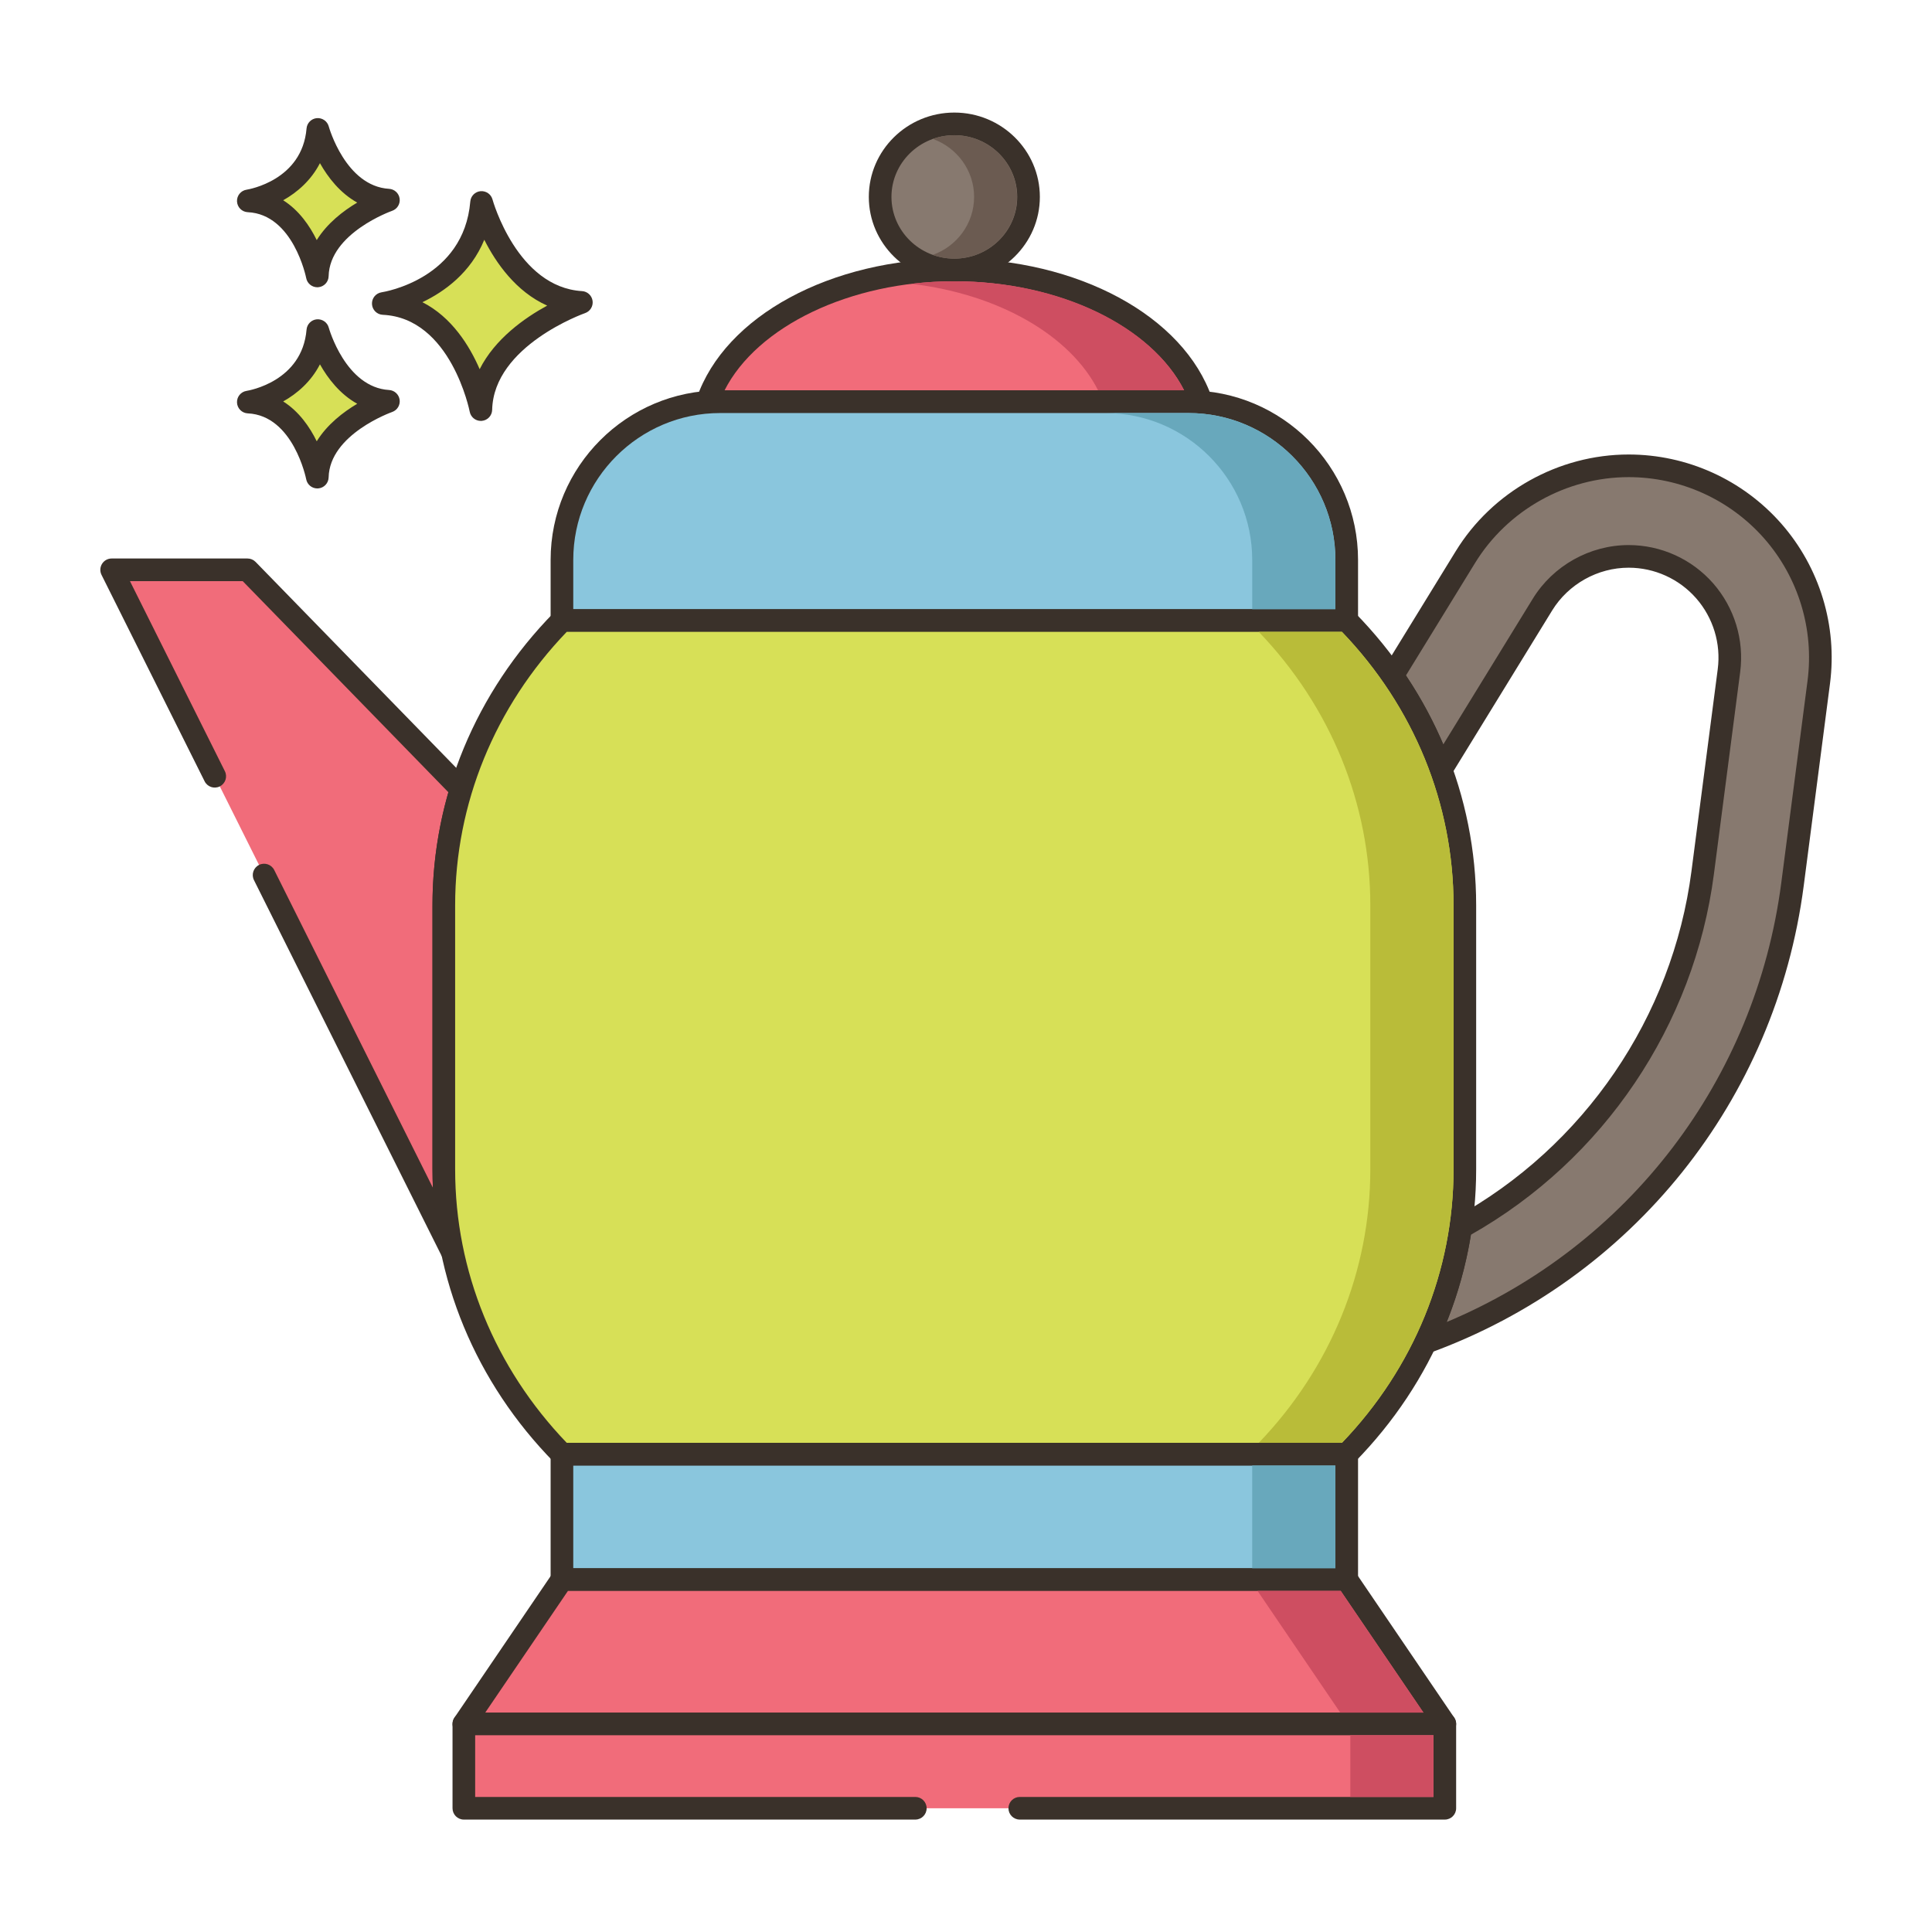 <?xml version="1.0" encoding="utf-8"?>
<!-- Generator: Adobe Illustrator 22.0.1, SVG Export Plug-In . SVG Version: 6.00 Build 0)  -->
<svg version="1.1" id="Layer_2" xmlns="http://www.w3.org/2000/svg" xmlns:xlink="http://www.w3.org/1999/xlink" x="0px" y="0px"
	 viewBox="0 0 256 256" style="enable-background:new 0 0 256 256;" xml:space="preserve">
<style type="text/css">
	.st0{fill:#3A312A;}
	.st1{fill:#D7E057;}
	.st2{fill:#FCE8CB;}
	.st3{fill:#8AC6DD;}
	.st4{fill-rule:evenodd;clip-rule:evenodd;fill:#FCE8CB;}
	.st5{fill:#F5978A;}
	.st6{fill:#87796F;}
	.st7{fill:#F16C7A;}
	.st8{fill:#68A8BC;}
	.st9{fill:#B9BC39;}
	.st10{fill:#CE4E61;}
	.st11{fill:#6B5B51;}
	.st12{fill:#CCAE8B;}
	.st13{fill-rule:evenodd;clip-rule:evenodd;fill:#F16C7A;}
</style>
<g>
	<g>
		<g>
			<path class="st6" d="M234.894,70.363c-4.83-5.49-11.78-8.64-19.09-8.64c-8.76,0-17.06,4.64-21.64,12.11l-9.66,15.72
				c2.7,3.88,4.86,8.07,6.44,12.44l13.44-21.88c2.42-3.94,6.8-6.39,11.42-6.39c3.86,0,7.53,1.67,10.07,4.56
				c2.54,2.9,3.72,6.75,3.22,10.58l-3.48,26.76c-2.62,20.16-14.74,37.49-32.08,47.03c-0.78,5.29-2.36,10.42-4.68,15.24
				c26.15-9.5,45.03-32.85,48.66-60.72l3.48-26.77C241.934,83.163,239.714,75.854,234.894,70.363z"/>
		</g>
	</g>
	<g>
		<g>
			<path class="st0" d="M236.021,69.372c-5.115-5.813-12.483-9.148-20.216-9.148c-9.286,0-18.068,4.914-22.919,12.824l-9.66,15.721
				c-0.312,0.508-0.294,1.152,0.047,1.642c2.608,3.748,4.715,7.817,6.262,12.093c0.195,0.542,0.685,0.924,1.258,0.982
				c0.564,0.053,1.129-0.216,1.431-0.707l13.439-21.88c2.15-3.5,6.037-5.675,10.143-5.675c3.421,0,6.681,1.477,8.94,4.048
				c2.262,2.582,3.305,6.008,2.862,9.398l-3.48,26.76c-2.514,19.342-14.221,36.504-31.315,45.909
				c-0.411,0.227-0.692,0.632-0.762,1.096c-0.756,5.127-2.286,10.109-4.547,14.809c-0.265,0.55-0.17,1.204,0.239,1.656
				c0.29,0.32,0.696,0.494,1.112,0.494c0.172,0,0.345-0.029,0.512-0.09c26.913-9.777,45.933-33.51,49.636-61.937l3.479-26.771
				C243.479,82.922,241.124,75.187,236.021,69.372z M239.507,90.21l-3.479,26.771c-3.402,26.114-20.261,48.106-44.337,58.194
				c1.497-3.731,2.574-7.607,3.214-11.568c17.578-9.938,29.593-27.749,32.197-47.79l3.48-26.759
				c0.555-4.245-0.751-8.532-3.581-11.765c-2.832-3.222-6.913-5.069-11.196-5.069c-5.14,0-10.006,2.723-12.699,7.104l-11.866,19.318
				c-1.356-3.188-3.014-6.247-4.948-9.136l9.151-14.894c4.31-7.028,12.111-11.394,20.362-11.394c6.87,0,13.418,2.964,17.963,8.129
				C238.301,76.518,240.393,83.391,239.507,90.21z"/>
		</g>
	</g>
	<g>
		<g>
			<path class="st7" d="M58.804,119.953c0-5.25,0.79-10.43,2.3-15.39l-28.31-29.06h-18l13.661,27.355l6.537,13.09l24.982,50.026
				c-0.77-3.6-1.17-7.29-1.17-11.02V119.953z"/>
		</g>
	</g>
	<g>
		<g>
			<path class="st0" d="M62.539,105c0.16-0.523,0.021-1.092-0.36-1.483L33.868,74.456c-0.282-0.29-0.67-0.453-1.074-0.453h-18
				c-0.52,0-1.002,0.27-1.275,0.711c-0.273,0.442-0.299,0.994-0.066,1.459l13.661,27.355c0.37,0.742,1.271,1.042,2.012,0.672
				c0.741-0.37,1.042-1.271,0.672-2.012L17.22,77.003h14.941l27.256,27.978c-1.402,4.889-2.112,9.921-2.112,14.973v35
				c0,0.809,0.019,1.618,0.055,2.427l-21.025-42.102c-0.371-0.742-1.272-1.042-2.012-0.672c-0.741,0.37-1.042,1.271-0.672,2.012
				l24.982,50.025c0.26,0.521,0.787,0.83,1.342,0.83c0.165,0,0.333-0.027,0.496-0.084c0.713-0.25,1.129-0.991,0.971-1.729
				c-0.754-3.525-1.137-7.127-1.137-10.707v-35C60.305,114.903,61.057,109.872,62.539,105z"/>
		</g>
	</g>
	<g>
		<g>
			<path class="st7" d="M126.452,35.77c-15.933,0-29.275,7.45-32.709,17.46h65.429C155.737,43.22,142.385,35.77,126.452,35.77z"/>
		</g>
	</g>
	<g>
		<g>
			<path class="st0" d="M160.591,52.742c-3.732-10.876-17.771-18.473-34.139-18.473c-16.361,0-30.396,7.597-34.129,18.473
				c-0.157,0.459-0.083,0.965,0.198,1.359c0.281,0.394,0.736,0.628,1.221,0.628h65.43c0.484,0,0.939-0.234,1.221-0.628
				C160.674,53.707,160.748,53.201,160.591,52.742z M96.003,51.729c4.305-8.489,16.643-14.46,30.449-14.46
				c13.813,0,26.155,5.971,30.459,14.46H96.003z"/>
		</g>
	</g>
	<g>
		<g>
			<ellipse class="st6" cx="126.454" cy="26.091" rx="9.833" ry="9.676"/>
		</g>
	</g>
	<g>
		<g>
			<path class="st0" d="M126.454,14.915c-6.248,0-11.332,5.014-11.332,11.177c0,6.162,5.084,11.176,11.332,11.176
				c6.249,0,11.333-5.014,11.333-11.176C137.787,19.929,132.703,14.915,126.454,14.915z M126.454,34.268
				c-4.595,0-8.332-3.668-8.332-8.176c0-4.509,3.737-8.177,8.332-8.177s8.333,3.668,8.333,8.177
				C134.787,30.6,131.049,34.268,126.454,34.268z"/>
		</g>
	</g>
	<g>
		<g>
			<path class="st10" d="M126.452,37.27c-1.941,0-3.841,0.11-5.69,0.34c11.635,1.37,21.095,6.88,24.743,14.12h11.391
				C152.669,43.339,140.627,37.27,126.452,37.27z"/>
		</g>
	</g>
	<g>
		<g>
			<path class="st11" d="M126.452,17.919c-0.996,0-1.951,0.17-2.835,0.49c3.181,1.15,5.457,4.16,5.457,7.68
				c0,3.53-2.276,6.54-5.467,7.68c0.884,0.33,1.839,0.5,2.845,0.5c4.583,0,8.312-3.67,8.312-8.18
				C134.764,21.579,131.035,17.919,126.452,17.919z"/>
		</g>
	</g>
	<g>
		<g>
			<path class="st1" d="M63.812,26.825c-0.974,11.564-13.024,13.389-13.024,13.389c10.347,0.487,12.925,14.059,12.925,14.059
				c0.221-9.677,13.321-14.202,13.321-14.202C67.22,39.484,63.812,26.825,63.812,26.825z"/>
		</g>
	</g>
	<g>
		<g>
			<path class="st0" d="M77.123,38.574C68.519,38.06,65.291,26.55,65.26,26.434c-0.19-0.701-0.847-1.158-1.584-1.102
				c-0.725,0.066-1.298,0.642-1.359,1.367c-0.859,10.215-11.313,11.964-11.754,12.032c-0.763,0.116-1.313,0.791-1.273,1.561
				c0.04,0.771,0.657,1.385,1.428,1.421c9.028,0.425,11.499,12.718,11.522,12.843c0.138,0.711,0.76,1.217,1.473,1.217
				c0.042,0,0.084-0.002,0.126-0.005c0.765-0.064,1.357-0.693,1.375-1.46c0.193-8.509,12.19-12.777,12.312-12.819
				c0.676-0.234,1.092-0.914,0.994-1.622C78.42,39.157,77.837,38.616,77.123,38.574z M63.558,48.92
				c-1.356-3.131-3.709-6.907-7.587-8.877c2.931-1.404,6.408-3.912,8.201-8.272c1.551,3.071,4.2,6.88,8.334,8.723
				C69.499,42.133,65.584,44.898,63.558,48.92z"/>
		</g>
	</g>
	<g>
		<g>
			<path class="st1" d="M42.113,43.806c-0.689,8.179-9.212,9.47-9.212,9.47c7.318,0.344,9.142,9.944,9.142,9.944
				c0.156-6.844,9.422-10.045,9.422-10.045C44.524,52.76,42.113,43.806,42.113,43.806z"/>
		</g>
	</g>
	<g>
		<g>
			<path class="st0" d="M51.555,51.678c-5.767-0.345-7.972-8.186-7.993-8.265c-0.19-0.702-0.856-1.161-1.582-1.102
				c-0.726,0.065-1.3,0.643-1.361,1.368c-0.579,6.87-7.646,8.066-7.942,8.113c-0.763,0.116-1.313,0.791-1.273,1.561
				c0.04,0.771,0.657,1.385,1.428,1.421c6.035,0.284,7.724,8.645,7.739,8.727c0.136,0.713,0.759,1.22,1.473,1.22
				c0.041,0,0.083-0.002,0.125-0.005c0.765-0.063,1.358-0.693,1.376-1.461c0.13-5.709,8.331-8.634,8.412-8.662
				c0.676-0.234,1.093-0.913,0.996-1.622C52.854,52.262,52.269,51.72,51.555,51.678z M41.97,58.473
				c-0.924-1.886-2.34-3.947-4.447-5.28c1.855-1.041,3.697-2.63,4.871-4.916c1.057,1.874,2.654,3.955,4.941,5.224
				C45.485,54.601,43.346,56.24,41.97,58.473z"/>
		</g>
	</g>
	<g>
		<g>
			<path class="st1" d="M42.113,17.148c-0.689,8.179-9.212,9.471-9.212,9.471c7.318,0.344,9.142,9.944,9.142,9.944
				c0.156-6.844,9.422-10.045,9.422-10.045C44.524,26.102,42.113,17.148,42.113,17.148z"/>
		</g>
	</g>
	<g>
		<g>
			<path class="st0" d="M51.555,25.021c-5.767-0.345-7.972-8.186-7.993-8.265c-0.19-0.702-0.856-1.16-1.582-1.102
				c-0.726,0.065-1.3,0.643-1.361,1.368c-0.579,6.87-7.646,8.066-7.942,8.113c-0.763,0.116-1.313,0.791-1.273,1.561
				c0.04,0.771,0.657,1.385,1.428,1.421c6.035,0.284,7.724,8.645,7.739,8.727c0.136,0.713,0.759,1.22,1.473,1.22
				c0.041,0,0.083-0.002,0.125-0.005c0.765-0.063,1.358-0.693,1.376-1.461c0.13-5.709,8.331-8.634,8.412-8.662
				c0.676-0.234,1.093-0.913,0.996-1.622C52.854,25.604,52.269,25.063,51.555,25.021z M41.97,31.815
				c-0.924-1.886-2.34-3.947-4.447-5.28c1.855-1.041,3.697-2.63,4.871-4.916c1.057,1.874,2.654,3.955,4.941,5.224
				C45.485,27.943,43.346,29.583,41.97,31.815z"/>
		</g>
	</g>
	<g>
		<g>
			<path class="st3" d="M157.484,53.229h-62.06c-11.578,0-20.964,9.386-20.964,20.964v8.032h103.988v-8.032
				C178.448,62.615,169.062,53.229,157.484,53.229z"/>
		</g>
	</g>
	<g>
		<g>
			<path class="st0" d="M157.484,51.729H95.424c-12.387,0-22.464,10.077-22.464,22.464v8.032c0,0.828,0.672,1.5,1.5,1.5h103.988
				c0.828,0,1.5-0.672,1.5-1.5v-8.032C179.948,61.807,169.871,51.729,157.484,51.729z M176.948,80.726H75.96v-6.532
				c0-10.732,8.731-19.464,19.464-19.464h62.061c10.732,0,19.464,8.731,19.464,19.464V80.726z"/>
		</g>
	</g>
	<g>
		<g>
			<rect x="74.46" y="192.681" class="st3" width="103.988" height="16.625"/>
		</g>
	</g>
	<g>
		<g>
			<path class="st0" d="M178.448,191.182H74.46c-0.828,0-1.5,0.672-1.5,1.5v16.624c0,0.828,0.672,1.5,1.5,1.5h103.988
				c0.828,0,1.5-0.672,1.5-1.5v-16.624C179.948,191.854,179.276,191.182,178.448,191.182z M176.948,207.806H75.96v-13.624h100.988
				V207.806z"/>
		</g>
	</g>
	<g>
		<g>
			<polygon class="st7" points="178.448,209.306 74.46,209.306 61.462,228.43 191.447,228.43 			"/>
		</g>
	</g>
	<g>
		<g>
			<path class="st0" d="M192.687,227.587l-12.998-19.124c-0.279-0.411-0.743-0.657-1.24-0.657H74.46
				c-0.497,0-0.961,0.246-1.24,0.657l-12.998,19.124c-0.313,0.459-0.346,1.054-0.085,1.545c0.26,0.491,0.77,0.798,1.325,0.798
				h129.984c0.556,0,1.065-0.307,1.325-0.798C193.032,228.641,192.999,228.046,192.687,227.587z M64.295,226.93l10.959-16.124h102.4
				l10.959,16.124H64.295z"/>
		</g>
	</g>
	<g>
		<g>
			<rect x="61.462" y="228.43" class="st7" width="129.985" height="11.174"/>
		</g>
	</g>
	<g>
		<g>
			<path class="st0" d="M191.446,226.93H61.462c-0.828,0-1.5,0.672-1.5,1.5v11.174c0,0.828,0.672,1.5,1.5,1.5h59.822
				c0.828,0,1.5-0.672,1.5-1.5s-0.672-1.5-1.5-1.5H62.962v-8.174h126.984v8.174h-54.82c-0.828,0-1.5,0.672-1.5,1.5
				s0.672,1.5,1.5,1.5h56.32c0.828,0,1.5-0.672,1.5-1.5V228.43C192.946,227.602,192.274,226.93,191.446,226.93z"/>
		</g>
	</g>
	<g>
		<g>
			<path class="st1" d="M178.449,82.226L178.449,82.226H74.46h0c-10.059,10.245-15.651,23.725-15.651,37.724v35.007
				c0,14,5.593,27.479,15.651,37.724h103.988c10.059-10.245,15.651-23.725,15.651-37.724V119.95
				C194.1,105.951,188.507,92.471,178.449,82.226z"/>
		</g>
	</g>
	<g>
		<g>
			<path class="st0" d="M179.519,81.175c-0.282-0.287-0.668-0.449-1.07-0.449H74.46c-0.402,0-0.788,0.162-1.07,0.449
				c-10.37,10.563-16.081,24.333-16.081,38.775v35.007c0,14.442,5.711,28.213,16.081,38.775c0.282,0.287,0.668,0.449,1.07,0.449
				h103.988c0.402,0,0.788-0.162,1.07-0.449c10.37-10.563,16.081-24.333,16.081-38.775V119.95
				C195.6,105.508,189.889,91.737,179.519,81.175z M192.6,154.957c0,13.448-5.246,26.287-14.786,36.225H75.095
				c-9.54-9.938-14.786-22.776-14.786-36.225V119.95c0-13.448,5.246-26.287,14.786-36.225h102.719
				c9.54,9.938,14.786,22.776,14.786,36.225V154.957z"/>
		</g>
	</g>
	<g>
		<g>
			<path class="st8" d="M157.484,54.733h-11.02c10.73,0,19.46,8.73,19.46,19.46v6.53h11.02v-6.53
				C176.944,63.463,168.214,54.733,157.484,54.733z"/>
		</g>
	</g>
	<g>
		<g>
			<rect x="165.924" y="194.183" class="st8" width="11.02" height="13.62"/>
		</g>
	</g>
	<g>
		<g>
			<polygon class="st10" points="177.654,210.803 166.634,210.803 177.594,226.933 188.614,226.933 			"/>
		</g>
	</g>
	<g>
		<g>
			<rect x="178.924" y="229.933" class="st10" width="11.02" height="8.17"/>
		</g>
	</g>
	<g>
		<g>
			<path class="st9" d="M177.814,83.724h-11.02c9.54,9.94,14.78,22.78,14.78,36.23v35c0,13.45-5.24,26.29-14.78,36.23h11.02
				c9.54-9.94,14.79-22.78,14.79-36.23v-35C192.604,106.503,187.354,93.663,177.814,83.724z"/>
		</g>
	</g>
</g>
</svg>
